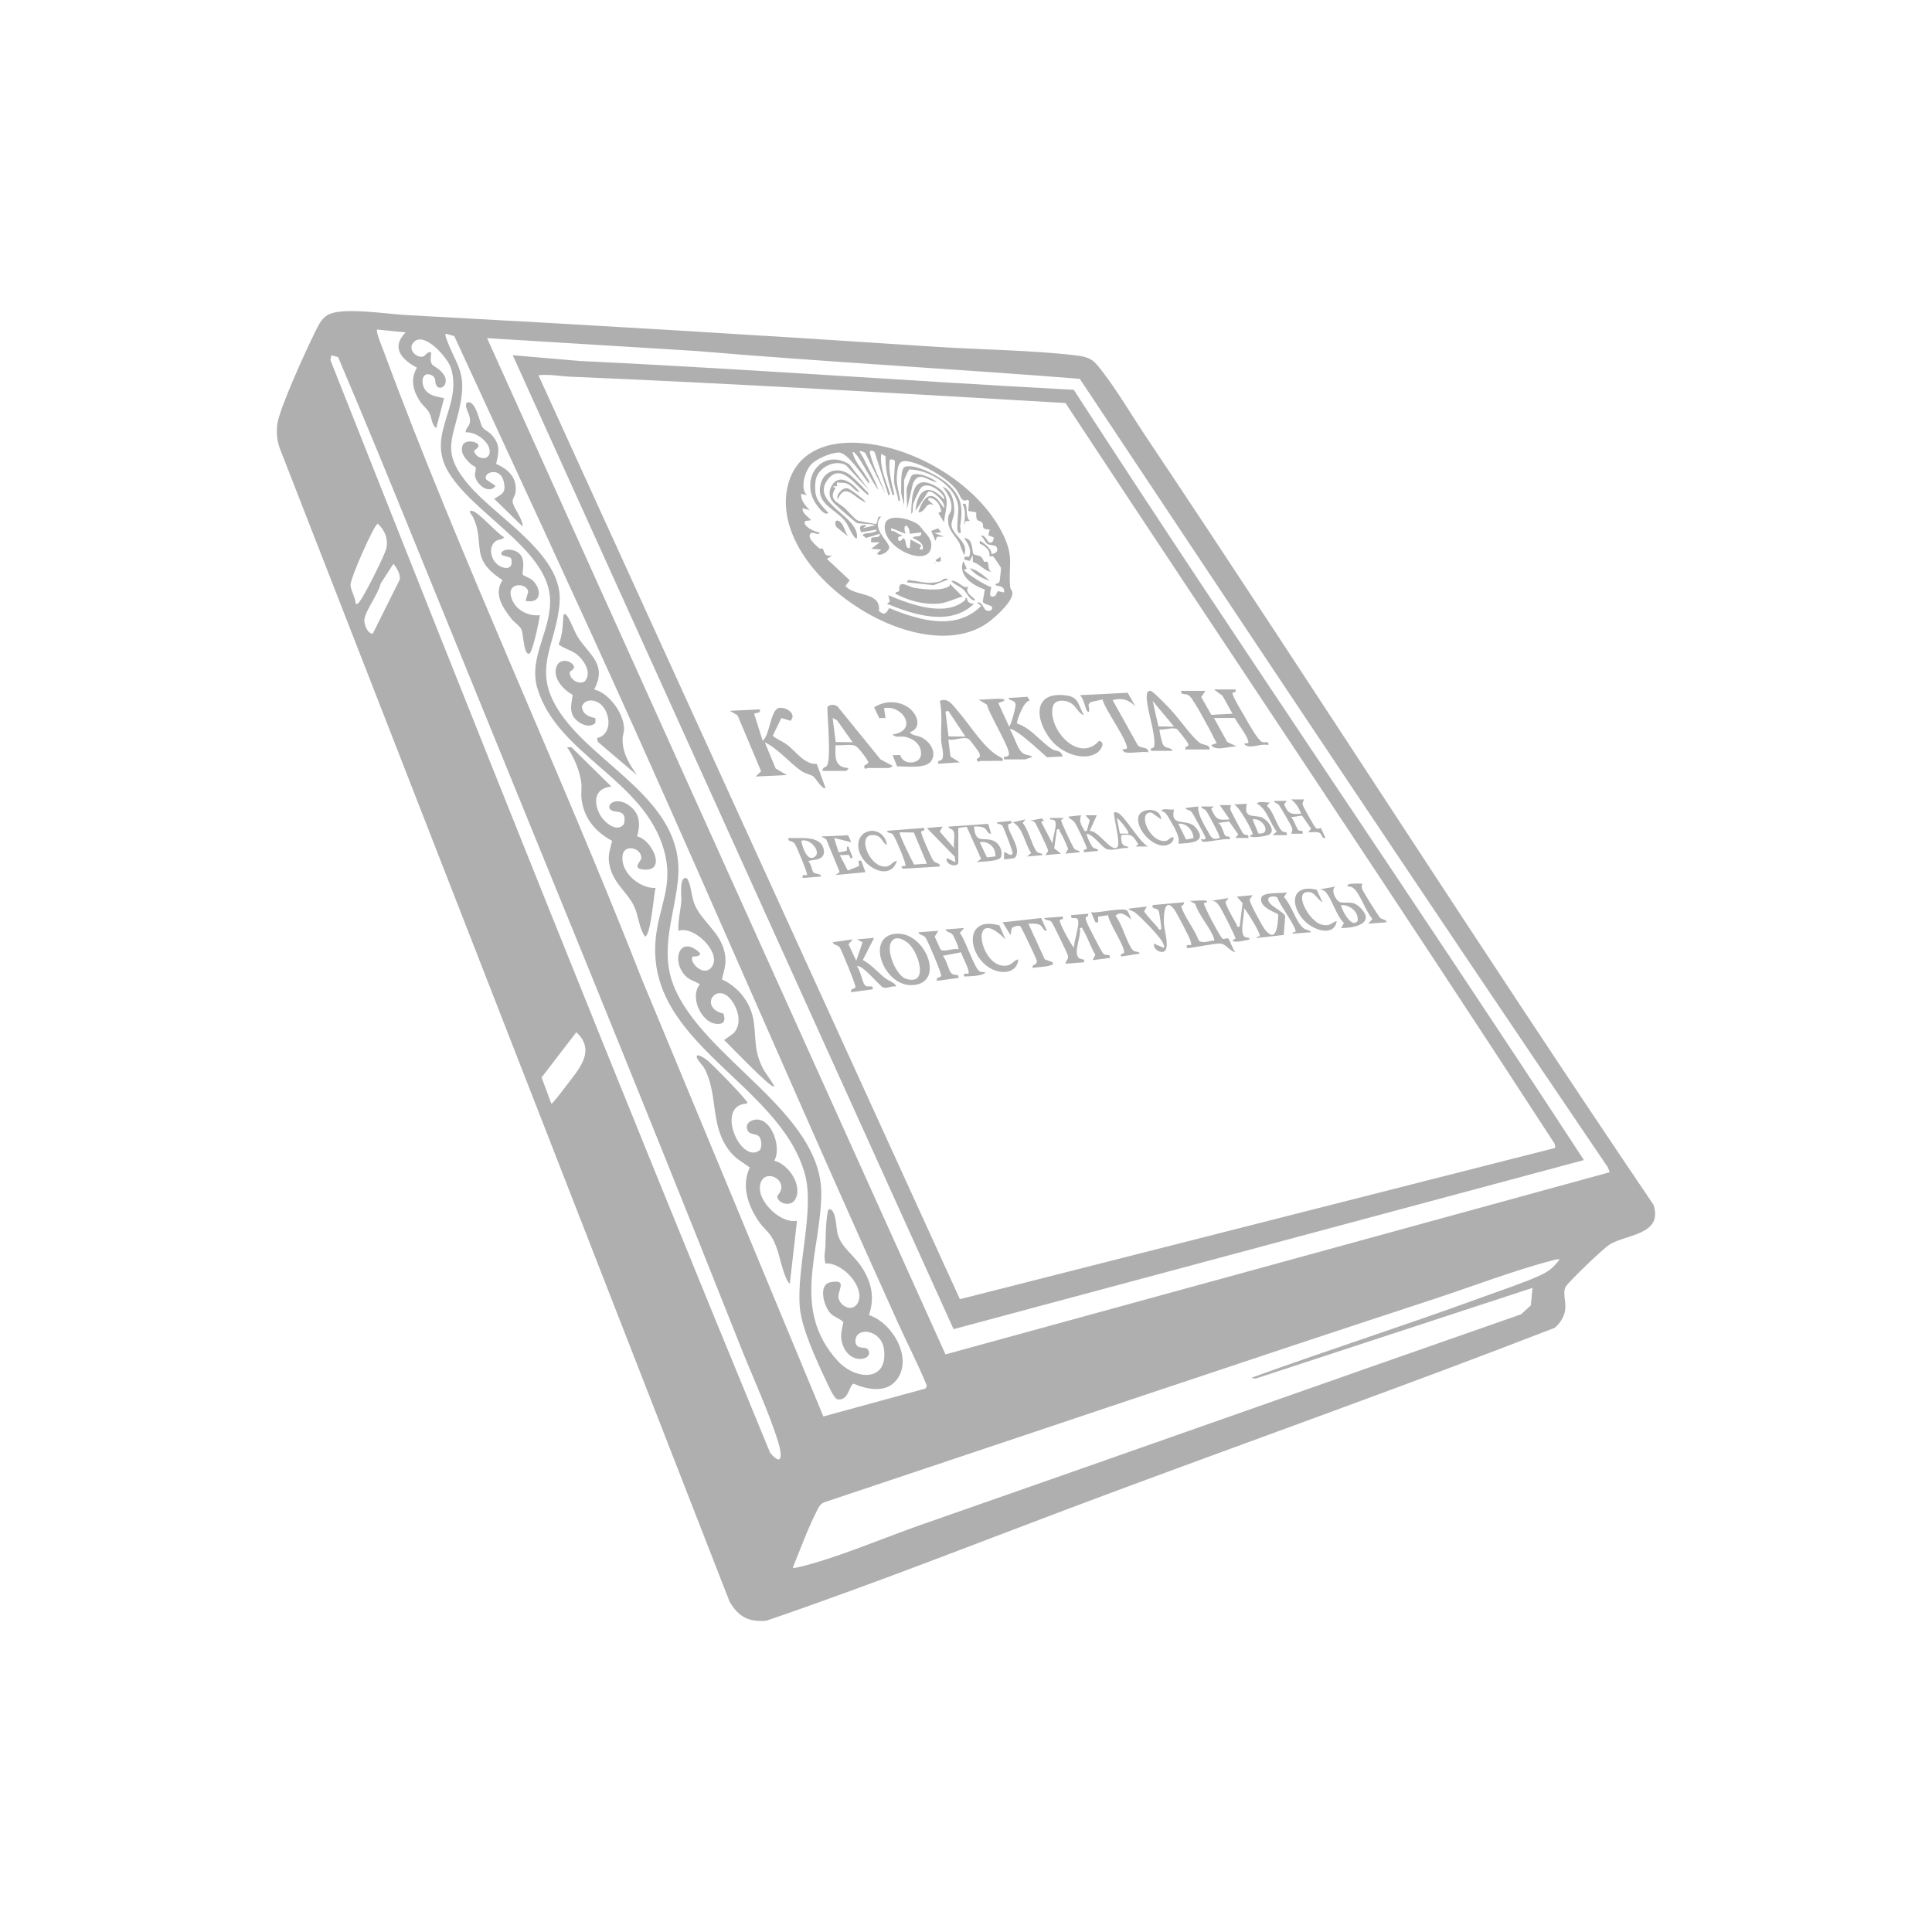 <?xml version="1.0" encoding="UTF-8"?>
<svg id="_Слой_1" data-name="Слой 1" xmlns="http://www.w3.org/2000/svg" viewBox="0 0 550 550">
  <defs>
    <style>
      .cls-1 {
        fill: #afafaf;
      }
    </style>
  </defs>
  <path class="cls-1" d="M97.5,88.65c5.84-.43,13.06.77,18.99,1.09,49.82,2.67,99.46,5.63,149.22,8.94,13.17.88,27.2.95,40.24,2.45,4.88.56,5.46,1.46,8.27,5.15,4.12,5.43,8.03,12.06,11.87,17.81,48.62,72.67,95.59,146.51,144.62,218.87,2.78,8.58-7.55,8.34-12.45,11.31-1.8,1.09-11.3,10.21-12.46,11.93-1.09,1.61.1,4.37-.22,6.7-.26,1.88-1.51,3.96-3.01,5.12-42.1,16.33-84.79,31.5-127.16,47.27-32.4,12.06-64.58,24.92-97.26,36.1-5.12.4-7.89-1.1-10.45-5.43L79.58,127.46c-.72-2.09-.92-4.37-.66-6.57.5-4.36,8.12-20.97,10.46-25.73,2.14-4.36,2.87-6.12,8.12-6.51ZM115.47,94.63l-8.13-.82c-.42.49,1.39,4.89,1.73,5.79,22.31,60.19,50.24,119.38,73.68,179.22l51.65,124.41,29.07-7.94.39-.79c-2.46-6.05-5.5-11.89-8.2-17.85-25.46-56.23-49.79-112.97-75.08-169.28-16.78-37.36-34.15-74.48-51.26-111.69l-2.27-.66c-.49.15-.14.88-.02,1.24,2.58,7.33,5.68,9.22,4.16,17.96-1.82,10.48-6.14,13.92,2.14,23.71s27.12,19.95,25.98,33.69c-1.03,12.47-8.23,18.88.13,31.28,10.34,15.35,35.27,25.08,33.62,46.78-.79,10.43-5.49,20.41-1.24,31.03,8.28,20.67,42.21,35.83,41.98,59.29-.16,16.34-8.69,32.73,4.64,47.37,5.19,5.7,14.56,6.06,13.18-3.43-.78-5.38-7.75-6.34-8.08-2.44-.24,2.89,2.86,1.74,3.47,2.58,2.08,2.86-4.42,4.7-6.81-.51-1.25-2.73-.67-4.42-.11-7.18-1.03-1.09-2.61-1.41-3.64-2.48-1.93-2-3.63-8.2-.03-8.89,5.15-.99,1.83,2.43,2.31,4.57.54,2.41,4.11,4.07,5.51,1.22,2.16-4.4-4.52-11.54-9.22-11.12-.61-1.86-.08-3.43-.03-5.06.08-2.96.06-5.89.52-8.83.08-.5.09-1.76.9-1.53,1.66.67,1.61,5.38,2.02,6.93.96,3.69,4.42,5.99,6.49,8.96,3.1,4.43,4.23,9.01,2.46,14.22,6.63,2.14,12.62,12.25,7.89,18.42-2.98,3.88-8.42,2.78-12.28,1.11-1.27.37-1.37,4.94-4.53,4.46-1.06-.16-2.85-4.37-3.41-5.57-2.63-5.57-6.88-14.71-7.37-20.69-.93-11.41,4.32-27.76,1.42-38.01-7.3-25.82-45.3-36.99-42.44-66.83.89-9.34,5.22-15.12,2.37-25.23-5.69-20.2-30.33-27.07-36.05-46.08-2.72-9.05,4.44-16.99,3.54-26.31-1.34-13.9-22.95-24.07-29.34-36.12-5.48-10.34,4.56-18.18,1.17-28.82-.94-2.94-7.68-10.61-10.64-7.22-1.78,2.03.91,4.52,2.74,4,.71-.2,1.16-1.55,2.32-1.16-.55,4.11.35,3.22,2.45,5.07,3.79,3.33.15,6.41-1.03,4.28-.55-.99.22-2.24-1.55-2.96-2.72-1.11-3.09,2.92-1.11,4.81,1.37,1.31,3.16,1.38,4.89,1.83l-2.23,8.51c-1.37-1-1.21-2.79-1.9-4.19s-1.97-2.22-2.71-3.39c-2.04-3.19-2.8-6.18-.9-9.64-4.29-2.26-7.47-5.67-3.23-10.01ZM458.23,333.7l-.48-1.34c-50.57-74.53-100.5-149.5-150.36-224.52-36.34-2.89-72.82-4.82-109.17-7.92l-59.56-3.66,130.5,289.31,189.08-51.86ZM96.25,101.66l-1.91-.52-.28,1.35c41.13,103.88,82.53,207.77,125.16,311.05,3.58,4.29,3.41.6,2.39-2.79-2.55-8.41-7.45-18.98-10.79-27.43-30.04-75.82-61.15-151.33-91.9-226.87-7.45-18.3-14.92-36.61-22.67-54.78ZM101.24,171.87c.76.18.79-.26,1.15-.68,1.3-1.49,7.23-13.28,7.61-15.16.54-2.68-.48-5.18-2.46-6.93-.96.02-7.9,15.67-7.75,17.5.14,1.69,1.41,3.5,1.45,5.26ZM106.11,180.41l7.66-15.35c.33-1.63-.82-3.31-1.76-4.57l-3.67,5.67c-.68,3.03-4.11,7.29-4.59,10.08-.21,1.24.76,4.15,2.36,4.17ZM156.95,314.18c.28.22,3.61-4.25,3.99-4.75,3.58-4.75,8.97-10.24,3.12-15.57l-9.88,12.86,2.77,7.46ZM444,358.51c-.69-.1-1.3.12-1.95.28-10.85,2.79-23.2,7.54-34.04,11.09-57.93,18.98-115.69,38.54-173.51,57.84-1.23.58-1.7,1.88-2.27,3.01-2.44,4.84-4.47,10.55-6.56,15.59.57.08,1.09-.06,1.64-.18,10.18-2.32,24.42-8.4,34.75-12.01,57.02-19.89,113.94-40.09,170.97-59.98l2.76-2.53.49-4.99-78.86,25.84-1.24-.22c21.65-7.85,43.63-14.87,65.26-22.77,5.3-1.93,11.47-3.97,16.56-6.21,2.67-1.17,4.25-2.34,6-4.77Z"/>
  <path class="cls-1" d="M212.65,314.18c-9.07.27-2.11,16.95,3.39,13.45,1.03-.66.87-3.53-.15-4.28-.74-.54-2.15-.4-2.86-1.2-1.13-1.82.13-3.15,1.97-3.41,4.64-.66,7.64,8.11,5.39,11.69,4.2.96,8.41,7.42,5.82,11.29-1.07,1.59-4.16,1.18-4.86-.69l-.09-.56c4.42-4.73-5.01-8.88-4.94-2.08.04,4.2,6.12,10.02,10.57,9.14l-2.04,17.89c-.63-.32-1.15-1.78-1.41-2.44-1.4-3.55-1.75-7.57-3.79-10.85-.9-1.45-2.53-2.8-3.51-4.22-3.16-4.58-5.18-10.18-2.7-15.56-1.96-1.42-3.87-2.41-5.46-4.33-5.98-7.21-3.41-15.91-7.3-23.6-.54-1.07-1.88-2.34-2.19-3.1-.84-2.08,2.28.06,2.79.46,1.61,1.28,9.89,9.82,10.97,11.39.24.34.57.4.4,1.02Z"/>
  <path class="cls-1" d="M220.37,309.3c-.75.8-13.07-12.19-14.22-13.22l2.6-1.87c2.53-2.55,1.49-6.65-.39-9.28-4.26-5.96-9.71,1.91-2.4,3.62.36,1.13.57,2.6-.83,2.87-4.95.94-9.11-7.34-5.9-11.19-1.17-.91-2.46-.99-3.66-2.02-4.72-4.07-2.34-12.55,3.67-6.92.27,1.22-1.92.92-2.02,1.02-1.35,1.34,3.37,6.52,5.64,2.58s-5.35-11.47-9.72-9.9c-.18-2.81.56-5.58.81-8.34.12-1.35-.59-6.36,1.03-6.7.66-.14.85.53,1.05.98.84,1.91.84,4.74,1.92,7.02,2.01,4.22,6.44,7.16,7.99,11.93,1.16,3.57.43,5.52-.43,8.94,4.94,2.21,8.5,7.01,9.13,12.45s.06,8.1,2.69,13.17c.37.72,3.28,4.62,3.05,4.87Z"/>
  <path class="cls-1" d="M174.02,223.92c-4.71.44-5.18,4.25-3.26,7.94,1.1,2.12,4.81,5.38,6.86,2.77,1.01-4.37-2.31-3.13-3.61-3.98-1.88-1.24,1.2-4.32,5.27-1.21,2.98,2.28,3.02,5.32,2.1,8.67,4.07.78,8.7,10.14,1.79,9.42-3.53-.37-.48-2.26-.59-3.45-.24-2.79-4.71-3.73-5.29-.84-.97,4.88,4.7,9.75,9.34,9.55-.53,1.77-1.37,13.85-3.05,13.81-1.71-2.5-1.76-5.9-3.1-8.68-1.82-3.8-5.5-6.2-6.74-10.74-.92-3.37-.23-4.61.52-7.81-4.81-2.55-8.08-6.49-8.72-12.05-.17-1.47.11-2.99-.05-4.42-.37-3.27-2.11-7.51-4.06-10.17l1.23-.02,11.37,11.19Z"/>
  <path class="cls-1" d="M169.14,196.27c4.24,1.07,8.23,6.55,8.51,10.84.08,1.2-.38,2.08-.4,3.18-.09,4.15,1.86,7.07,4.08,10.38l-11.11-9.45-.27-1.1c4.38-.97,3.93-6.99,1.17-9.53-1.62-1.5-4.58-1.81-5.46.53.19,2.27,1.91,2.88,3.84,3.33v1.34c-1.99,2.03-5.87-.3-6.65-2.61-.63-1.86.02-3.56.15-5.4-2.72-1.46-5.92-4.96-4.47-8.24.76-1.73,3.03-1.8,4.33-.58,1.49,1.4-.6,2.06-.64,2.31-.33,1.95,2.57,3.97,4.32,2.62,1.97-2.33-.14-5.69-2.06-7.37-1.76-1.55-3.74-1.68-5.45-3.08,1.15-2.69,1.14-5.43,1.37-8.3.36-.64.73-.21,1.03.2,1.11,1.51,2.03,4.52,3.32,6.43,3.32,4.92,8.09,7.5,4.39,14.51Z"/>
  <path class="cls-1" d="M141.22,160.35c1.84,1.83,5.3,2.15,4.26-1.42-.33-.55-3.18-.59-2.77-1.48.65-1.41,3.27-1.08,4.44-.38,3.04,1.81,1.25,5.87,1.72,6.62.08.13,2.09.89,2.75,1.52,2.62,2.48,2.63,6.79-1.99,5.85l.73-2.57c-.24-2.83-7.17-2.93-4.34,2.73,1.39,2.77,4.63,4.23,7.67,3.91-.19,1.52-2.06,10.74-3.06,10.97-1.53.36-1.66-5.7-2.13-6.81-.44-1.04-2.17-2.17-2.93-3.16-2.46-3.18-5.13-7.02-2.51-10.98-3.08-2.04-5.8-4.27-6.41-8.16s-.21-5.97-1.99-9.8c-.22-.47-1.74-1.96-.28-1.76,1.85.26,6.97,6.35,9.14,7.53-.57.73-1.49.53-2.24,1-2.21,1.4-1.71,4.73-.05,6.38Z"/>
  <path class="cls-1" d="M148.81,149.92l-8.12-7.93c2.31-1.46,3.4-1.64,2.74-4.79-.94-4.51-6.09-2.73-5.02-.7l2.67,1.83c-1.95,2.57-5.58-.52-5.87-2.99-.09-.74.46-1.8.11-2.42-.05-.09-.98-.5-1.36-.87-1.53-1.51-3.08-3.1-2.23-5.4,1.19-2.14,6.96-.36,3.26,1.54.17,2.44,4.37,3.34,4.42.39s-4.17-5.74-6.87-5.5c.03-1.24,1.14-1.72,1.25-3.04.15-1.76-.84-2.84-1.09-4.26-.09-.51-.13-1.08.45-1.23,2.25-.58,3.41,5.66,4.08,6.89.49.9,1.87,1.43,2.63,2.24,2.57,2.74,2.23,4.95,1.37,8.36,3.57,1.63,6.15,4.06,5.5,8.31-.13.87-.85,1.5-.79,2.43.1,1.69,3,4.98,2.84,7.15Z"/>
  <path class="cls-1" d="M305.68,110.97c47.65,73.59,97.33,145.84,145.22,219.28l-179.44,48.13L145.97,101.13l18.91,1.62c46.98,2.24,93.89,5.72,140.8,8.22ZM442.78,326.78l-.22-1.2c-45.85-70.65-92.91-140.5-139.24-210.84-46.97-2.76-93.94-5.51-140.91-7.5-2.94-.12-6.06-.77-9.13-.42l119.98,263.03,169.51-43.07Z"/>
  <path class="cls-1" d="M241.44,126.04c16.7-.44,36.92,11.15,44.21,26.3,3.11,6.47,1.34,8.83,1.93,14.81.06.62.77,1.04.63,1.99-.39,2.72-5.61,7.31-7.94,8.76-19.99,12.38-61.18-15.04-56.13-39.05,1.83-8.72,8.83-12.58,17.31-12.8ZM246.28,128.89c-2.74-1.33-1.09.25-.49,1.5,1.44,2.97,3.1,5.86,4.25,8.96-.97-.44-6.4-11.76-7.31-10.57.42,2.31,2.34,4.35,3.57,6.39.38.63,1.42,1.85,1.1,2.56-1.57-1.94-5.99-8.82-8.52-8.89-2.16-.07-6.72,1.83-8.16,3.6-1.57,1.93-3.05,6.54-1.01,8.54l-1.62-.4c-.19,1.89,1.23,3.4,2.43,4.68l-2.03-.61c-.19,1.59,1.55,2.34,2.43,3.46l-1.63.2c-1.22,1.26,2.87,3.31,4.07,3.26-.23,1.07-1.85-.26-2.44.18-1.55,1.14,1.39,3.51,2.24,4.32.31.29.88,0,.95.06.71.67.26,2.6,2.91,1.95l-1.62,1.01,6.5,6.11-1.21,1.61c2.5,3.14,10.2,1.48,9.52,7.13,1.56,1.34,2.06.71,2.91-.84,8.32,3.39,18.94,6.71,26.18-.59l-1.21-1.01c2.26-.34,1.47,3.21,4.07,2.24,1.35-1.67-2.02-1.31-2.4-2.51l.6-3.41c-3.49-1.2-7.77-3.98-6.13-8.11l1.02,2.24-.81.2c-.4.42,6.69,5,7.7,4.91.25.34-1.37,3.75,1.24,2.52l.64-1.29,1.8.36c.35-1.63-1.26-1.78-2.43-2.04-.08-.69.92-.32,1.16-1.06.09-.27.46-3.71.4-3.92-.05-.19-2.02-3.07-2.17-3.19-.41-.33-.98.08-1.01.04-.14-.24.04-1.07-.4-1.84-.36-.61-1.7-1.71-2.46-1.82v-.81c.22-.25,3.83,2.47,3.25,3.66,1.27.07,2.29-.88,1.45-2.07-.34-.49-1.7-.27-2.5-.75-.67-.41-1.11-1.74-1.8-2.27.82-.71,1.93,1.74,2.26,1.83,1.14.29,1.13-.47,1.37-1.39l-1.6-.65.41-1.62c-2.9-.06-1.37-1.27-2.23-2.04-1.06-.96-1.68.3-1.61-2.87l-2.26-.38.22-2.86-.45-.35c-1.75,1.08-2.07-1.5-3.21-2.9-2.83-3.47-8.88-6.9-13.22-7.92-2.89-.68-3.31.64-3.62,3.3s.27,4.12.67,6.56c.07.43.43,1.41-.3,1.32-.14-1.85-1.05-3.67-1.22-5.49-.11-1.15.38-5.65.22-5.9-.34-.54-.92-.41-1.44-.4-.42,3.11.39,5.95,1.04,8.92.09.42.54,1.32-.22,1.24-1.15-3.57-2.15-7.3-2.02-11.11l-1.23-.68c-.43,3.74,1.12,7.14,2.24,10.56.13.4.56,1.31-.21,1.22l-3.88-12.19c-.33-.54-1.6-.84-1.37.15.92,4.03,2.99,7.79,4.43,11.64l-5.8-11.68Z"/>
  <path class="cls-1" d="M222.42,204.42l-2.45,5.07c1.25.98,2.74,1.52,4.02,2.47,2.68,1.99,4.97,5.72,8.53,5.5l2.48,6.86c-.72.74-2.95-2.95-3.43-3.27-.95-.63-2.25-.72-3.61-1.68-3.38-2.39-6.32-6.12-10.24-8.06l3.1,7.47,3.2,1.87-8.94.41,1.6-1.47-6.72-15.97-2.2-1.26,8.53-.41c.44,1.26-1.31.86-1.59,1.26l2.41,7.68c2.07-1.53,2.2-8.95,4.69-9.36,2.06-.34,5.14,1.76,3.22,3.66l-2.61-.8Z"/>
  <path class="cls-1" d="M285.83,216.19c-.3-1.41.94-.28,1.35-1.32.63-1.61-5.75-11.75-6.2-14.25l-2.46-1.51c.59.33,8.25-.84,7.32.4l-1.64.63,3.06,6.69c.52-.23,1.96-5.52,1.85-6.29-.21-1.43-1.63-.85-2.05-1.84l5.45-.34.65,1.14c-1.67-.24-3.92,6.08-3.63,6.48,3.93,1.21,6.69,5.18,9.98,7.3,1.1.71,2.48.07,3,2.08l-4.46.22c-1.28-1.14-9.46-8.83-10.59-7.94,1.16,1.62,2.08,5.26,3.43,6.53,1.14,1.07,2.06.5,3.07,1.4-.61-.03-1.79.61-2.23.61h-5.9Z"/>
  <path class="cls-1" d="M366.34,254.01l-.81,1.41c2.1,2.1,3.35,6.97,5.48,8.76.84.71,1.88.47,2.24,1.21l-5.28.41c-.18-.68.78-.19.84-.63.21-1.38-4.6-7.63-5.11-9.53-.53-.72-2.5-.52-2.65.22-.38,1.88,4.46,3.57,4.82,4.96l-.41,5.34-7.67.87c-.18-.68.78-.19.84-.63.14-.93-3.55-6.8-4.5-7.9.25,1.87-1.34,6.97.16,8.17.52.42,1.51.07,1.46.77-.95.13-4.48,1.24-4.87.21l.84-.44c.09-.51-3.98-8.44-4.57-9.25-.65-.9-1.11-1.55-2.37-1.5l4.88-.8c.18.13-.66.75-.75,1.1-.19.69,2.55,5.43,3.15,6.44.22.36-.21.81.85.58l.83-6.68-1.64-1.85,4.47-.41c-.15.54-.75.73-.79,1.4-.05.77,3.55,7.4,4.28,8.33,3.34,4.27,3.7-1.29,3.85-4.17-.14-.55-5.64-1.92-4.84-4.86.46-1.69,5.65-1.11,7.26-1.51Z"/>
  <path class="cls-1" d="M343.56,256.85l-.84.24c-.13.71,4.76,9.89,5.32,10.15.52.24,1.24-.33,1.63-.06.34.24,1.35,3.28,2.02,3.9-1.71-.33-2.54-2.29-4.26-2.47-1.57-.16-9.18,1.55-9.56,1.25-.23-1.13.41-.79,1.22-.81.08-.44-.06-.82-.19-1.24-.3-1.03-4.08-8.3-4.74-9.09-2.93-3.56-2.91,2.62-2.8,4.42s1.71,6.87,0,7.75c-1.32.48-3.08-.75-2.84-2.25l2.84,1.22c.11-.79-.22-1.38-.62-2.01-1.22-1.88-5.68-6.5-7.48-7.97-.69-.56-1.47-.58-2.05-1.2l5.28-.61-.81,1.41c1.19,1.63,2.61,3.06,3.94,4.57.24.28-.02.78.93.52.16-.2-.47-4.68-.67-5.19-.44-1.11-2.09-.34-1.76-1.72l8.94-.81c-.06,1.59-1.32.11-.41,2.24,1.2,2.85,3.41,5.53,4.53,8.48.57,1.05,2.69.45,3.81.23.4-.08.86.24.61-.59-.84-2.83-4.46-6.79-5.35-9.91l-1.56-.87c.57.2,5.61-.59,4.87.4Z"/>
  <path class="cls-1" d="M351.7,196.27c.5,1.03-.8.69-.84,1.05-.1.73,2.97,5.83,3.62,6.95.84,1.44,3.6,6.51,4.83,6.96.82.3,2.04-.45,1.74.89-2.18-.64-5.55,1.43-6.91-.4l1.23-.21c.29-1.44-3.11-5.56-3.87-7.11h-5.9l3.76,6.81,2.74,1.32c-2.27-.23-5.74,1.52-7.32-.4l1.62-.61c-.64-.9-1.03-1.95-1.55-2.92-1.22-2.26-4.7-8.86-6.15-10.41-.98-1.05-2.6-.05-2.46-1.52h6.91l-1.18,1.77,2.88,5.06,6.02-.32-2.83-5.09-2.45-1.82h6.1Z"/>
  <path class="cls-1" d="M234.2,219.45c-.24-1.04.92-.97,1.24-1.5,1.2-1.99.1-13.56.09-16.6.4-.92,2.27-.85,2.93-.19l12.21,15.03,3.45,1.84c.05.12-.96.61-1.01.61h-6.1c-.36,0-.88.76-1.02-.61l1.23-.83c.15-.61-2.97-4.56-3.67-4.86-1.49-.63-4.03.01-5.69-.21-.1,3.27-.41,6.31,3.66,6.51.12.15-.53.81-.61.81h-6.71ZM242.73,211.31l-4.48-6.3-1.21-.61.87,6.85,4.82.05Z"/>
  <path class="cls-1" d="M279.12,216.6c-.15,0-.52.67-1.01-.21-.31-.84,1.49-.22.59-2.21-.11-.24-2.61-3.56-2.8-3.7-1.42-1.04-4.15.5-5.93.03l.61,4.88,2.65,1.62-6.1.41c-.38-1.11.74-.74,1.02-1.2.78-1.26-.18-4.04-.22-5.49-.12-3.72.42-7.56-.39-11.2,2.44-1,3.56,1.11,5.09,2.84,3.55,3.98,7.56,10.91,12.08,13.13.56.28.85.39.72,1.11-2.09-.06-4.21.08-6.3,0ZM269.97,202.37l-.81.21.86,7.07,4.83.04-4.88-7.31Z"/>
  <path class="cls-1" d="M308.6,203.59c-1.52-.42-2.15-2.35-3.46-3.25-1.74-1.2-5-1.44-5.48,1.03-1.23,6.42,7.49,15.99,13.21,9.55,2.1.4.35,2.96-.87,3.61-4.17,2.22-9.97-.4-12.75-3.82-4.72-5.81-5.38-14.19,4.56-12.69,3.44.52,3.2,3.04,4.78,5.58Z"/>
  <path class="cls-1" d="M274.45,264.17l-1.21,1.42c1.53,1.72,4.16,10.24,5.69,10.98.56.27,1.31,0,1.62.4-1.63.99-4.2.92-6.09,1.02-.46-1.28,1.03-.61,1.21-.82.62-.73-1.86-4.96-2.04-6.08l-5.26,1.01c1.09,1.04,1.61,4.03,2.41,4.91.88.98,2.33,0,2.06,1.39l-6.1.82c-.37-1.17,1.01-.76,1.2-1.46.16-.57-3.89-10.17-4.5-10.9-.68-.81-1.63-.55-1.99-1.46l5.69-.41-1.05,1.64,1.65,3.65c.87.92,3.73-.48,5.09-.01.31-.3-1.29-3.77-1.67-4.22-.67-.81-1.64-.54-1.99-1.46l5.28-.41Z"/>
  <path class="cls-1" d="M259,208.47c.84,1.1,2.37.82,3.79,1.69,2.11,1.29,3.79,3.95,2.42,6.32-1.44,2.52-7.3,1.63-9.82,1.69l-1.28-3.19,2.19-.03c.67,3.05,6.05,2.75,5.92-.54-.1-2.67-2.29-4.2-4.69-4.68-1.12-.22-2.57.41-3.42-.65,7.32-1.05,3.1-8.42-2.44-7.52l.41,2.84-1.78.03-1.46-3.08c2.93-1.86,6.79-1.99,9.72.03,2.55,1.76,4.12,5.83.43,7.09Z"/>
  <path class="cls-1" d="M344.38,213.35h-6.91c-.32-1.32,1.22-.34.74-1.76-.08-.24-2.87-3.82-3.08-3.97-1.08-.74-3.7.26-4.99.03-.25.24.7,3.97,1.03,4.46.79,1.15,2.11.48,2.63,1.64h-6.1c-.42-1.07.72-.65.82-1.08.74-3.22-2.05-10.43-2.07-14.18,0-.84,0-1.8,1.05-1.84.67,0,4.9,4.46,5.7,5.3,2.44,2.57,5.64,7.3,8.12,9.37,1.14.95,3.03.44,3.06,2.02ZM334.22,206.84l-6.09-7.31,1.66,7.28,4.43.04Z"/>
  <path class="cls-1" d="M248.83,267.02l-3.2,6.26c2.48,1.39,4.32,3.56,6.49,5.29.4.32,3.52,1.68,2.81,2.27-1.2-.25-2.52.73-3.64.21-.84-.38-6.22-6.94-7.33-5.9,1.04,1.14,1.47,4.38,2.23,5.28.81.96,2.57-.34,2.24,1.21l-6.1.81c-.4-1.15,1.06-.8,1.2-1.44.13-.6-4.03-10.76-4.49-11.32-.66-.8-1.64-.55-1.99-1.46l5.69-.82-1.19,1.4,2.21,4.69,1.79-5.24-1.59-.85,4.88-.41Z"/>
  <path class="cls-1" d="M254.42,265.89c8.8-1.51,15.21,14.21,5.18,14.56-7.9.28-13.09-13.2-5.18-14.56ZM258.85,268.79c-.88-.85-2.66-2-3.93-1.61-3.8,1.16-.15,10.38,2.87,11.41,6.57,2.22,3.92-7,1.05-9.79Z"/>
  <path class="cls-1" d="M309.82,260.11c-.03,1.55-1.3.11-.49,2.32.38,1.02,4.29,8.65,4.76,9.07.82.75,2.13-.16,1.84,1.21l-4.88.62.77-1.56c-1.34-2.12-2.19-5.02-3.51-7.07-.26-.4.04-.73-.91-.52.5,2.18-1.78,6.66-.45,8.38.6.77,1.99.11,1.66,1.38l-5.28.41c.1-1.19.98-1.05.65-2.44-.12-.5-4.22-8.92-4.53-9.33-.7-.93-1.93-.39-2.21-1.24l5.28-.41c.51,1.02-.8.69-.84,1.04-.12.9,3.14,6.83,4.09,7.9-.27-1.65,2.08-7.47.84-8.36-.62-.44-1.95.39-1.64-.99l4.88-.41Z"/>
  <path class="cls-1" d="M320.19,214.16c-.16-.04-.73-.71-.61-.81l1.23-.21c.41-2.13-6.32-11.19-6.94-14.02l-3.47.77-.52.73c-.05.21.73,2.95-.46,1.75-.3-.31-.97-3.83-2.04-4.47l13.65-.69,2.21,3.93c-1.87-1.97-3.79-2.55-6.5-1.83l7.13,12.79c.82,1.09,3.09.36,3.03,2.05-1.86-.31-5.06.43-6.71,0Z"/>
  <path class="cls-1" d="M272.82,245.67c-.42,1.36-3.88.52-3.25-1.42l2.43,1.22-.22-1.61-7.91-8.14,4.47-.41-.81,1.42,4.06,4.68c-.18-1.36.31-3.35-.07-4.6-.31-1.02-1.42-.71-1.55-1.49l11.34-.78.85,2.8c-1.31.05-.92-1.38-2.42-1.85-.81-.25-1.63-.21-2.46-.18.43,5.16,2.71,2.84,5.52,4.03,1.7.72,2.76,2.87,2.15,4.65-.44,1.29-5.47,1.21-6.86,1.47l1.2-.99-4.09-9.12-2.39.36v9.96ZM283.35,243.8c.25-2.44-1.94-4.58-4.43-4.02l2.03,4.29,2.41-.27Z"/>
  <path class="cls-1" d="M326.9,240.99h-3.66s.81-.6.81-.6c-1.45-2.4-1.82-3.1-4.88-2.65-.01.81-.06,1.94.43,2.62.61.83,1.55.27,1.6,1.04-1.94-.15-3.93.78-5.89.4-1.48-.29-3.83-4.11-5.9-4.46-.27.32,1.18,3.33,1.6,3.77.63.65,1.54.39,1.65,1.11l-4.06.41c-.44-1.03.83-.75.83-1.02,0-.61-2.94-6.75-3.5-7.49-.63-.83-1.42-.92-1.81-1.64l3.65-.41c-.6,1.46-.11,2.68.72,3.95.25.39-.05.73.9.52l.84-3.05-1.24-1.41h3.25s-2.03,4.46-2.03,4.46c2.35-.12,5.67,5.4,7.48,4.86.6-.18.68-.84.67-1.38-.02-2.55-.99-5.93-1.25-8.55.02-.38.69-.25.96-.15,2.12.81,6.13,8.34,8.8,9.69ZM321.2,237.33c.49-.44-2.57-4.12-3.25-4.47l.85,4.43,2.4.04Z"/>
  <path class="cls-1" d="M284.51,263.46l1.73,3.96c-10.64-10.67-7.4,8.67.35,7.46,1.77-.28,1.84-1.47,3.31-1.77-.41,4.15-5.02,4.28-8.01,2.52-6.61-3.88-7.44-15.06,2.62-12.18Z"/>
  <path class="cls-1" d="M263.06,235.71c.45,1.06-.76.67-.83,1.06-.11.61,2.79,7.21,3.33,8.03.85,1.31,2.06.57,1.98,1.88l-10.57.62-.41-.62,1.23-.21c.17-.86-2.82-7.8-3.48-8.75s-1.47-.23-1.81-1.21l10.57-.82ZM260.15,237l-4-.06c-.4.39,3.46,8.04,4.06,9.18l3.66-.24-3.72-8.88Z"/>
  <path class="cls-1" d="M298.03,264.98c-1.31.05-.93-1.38-2.42-1.85-.94-.29-1.91-.19-2.86-.18l4.68,10.16,2.24.82c.12.98,0,.65-.57.86-1.45.53-3.56.46-5.13.77-.21-1.44,1.4-.49,1.16-2.14-.08-.53-4.27-9.27-4.62-9.67-.45-.51-1.84.05-2.46.4l-.38,2.06-2.24-3.65,10.96-1.22,1.64,3.65Z"/>
  <path class="cls-1" d="M322.02,261.73c-1.29-1.04-2.96-2.58-4.46-1.02,1.91,2.33,3.15,7.6,4.84,9.68.68.83,1.86.25,2.05,1.09l-5.28.82c-.45-1.06.76-.67.83-1.06.34-1.85-4.28-8.24-4.54-10.7l-2.79.4c-.32.35.6,2.01-.83,1.61l-1.23-2.84c1.93.34,9.36-1.61,10.36-.4.17.2,1.14,2.29,1.02,2.43Z"/>
  <path class="cls-1" d="M380.16,252.39c-1.52.94.27,4.26,1.42,4.47,2.12.38,3.46-.54,5.51,1.4,4.76,4.51-1.44,6.03-5.3,5.91l.81-1.41c-2.13-1.96-3.53-7.08-5.26-8.86-.47-.49-.99-.65-1.65-.71l4.47-.8ZM381.79,257.67c-.29.25,2.8,7.05,4.7,4.49.38-2.57-2.24-4.65-4.7-4.49Z"/>
  <path class="cls-1" d="M297.21,233.67l-.84.24,3.28,6.27c-.15-1.54,1.5-5.37.64-6.54-.4-.54-1.53-.01-1.45-.78h4.06s-.84.63-.84.63c0,.52,3.25,7.49,3.72,8.07.67.83,1.51.3,1.59,1.05l-4.06.41.77-1.34c-.66-1.7-1.42-3.42-2.36-4.98-.22-.36.21-.81-.85-.59l-.76,5.4,1.97,1.51-4.47.41c.13-.52.74-.68.74-1.34,0-.47-3.45-7.72-3.78-8.02-.41-.37-.91-.4-1.43-.4l3.47-.7.59.7Z"/>
  <path class="cls-1" d="M241.45,237.81l.88,1.96-4.87-1.22,1.25,4.04c.19.14,2.22-.32,2.33-.46.28-.36-.29-1.27.47-1.14l1.22,3.05c-.83.92-.75-.56-1.07-.62-.78-.15-1.76.1-2.58,0l2.27,4.4,3.15-1.26c.29-.8-.76-1.78.67-1.52l1.22,3.25-8.54.81,1.19-.85-3.83-9.32-1.43-.8,7.66-.35Z"/>
  <path class="cls-1" d="M233.79,249.53l-5.28.41c-.23-1.13.41-.79,1.22-.81.32-.36-2.99-8.23-3.47-8.93-.77-1.11-2-.33-1.81-1.64,3.14.2,9.52-.98,10.09,3.57.42,3.38-4.39,2.36-4.39,3.14.81.66.93,2.49,1.41,3.05.57.67,1.96.16,2.24,1.22ZM228.1,239.37c.31,1.67,1.7,6.2,3.9,4.5,1.95-1.5-1.65-5.46-3.9-4.5Z"/>
  <path class="cls-1" d="M371.22,227.58c-.14.48-.44.84-.41,1.39.02.43,3.19,6.07,3.66,6.57.59.63.83.3,1.58.19l1.27,2.82c-1.28.27-.75-1.2-1.91-1.55-.9-.27-2.03,0-2.97-.08l.81-1.01-2.61-3.73-3.07.47c.8.82,1.39,2.88,2,3.61.5.59,1.55-.24,1.25,1.07h-3.25c.24-.61.47-.92.25-1.63-.19-.62-3.2-5.83-3.72-6.49s-1.33-.57-1.41-1.22h3.66s-.78.96-.78.96c.98,2.63,2.07,3.02,4.85,2.69-.71-1.71-1.4-2.89-2.85-4.06h3.66Z"/>
  <path class="cls-1" d="M350.48,229.21c-.14.42-.35.74-.23,1.21.14.54,3.39,6.63,3.69,6.92.62.61,1.7-.03,1.42,1.21h-3.66s.81-1.01.81-1.01l-2.62-3.71-3.07.45c1.13.72,1.38,2.86,2,3.61.49.59,1.56-.25,1.25,1.06-1.45-.39-6.85,1.01-7.73.62-.16-.07-.44-.39-.41-.62.22-.21,1.47.48,1.22-.61-.09-.39-3.6-6.81-3.86-7.12-.76-.9-1.56-.48-1.82-1.22l3.65-.41c-.26,1.98,1.57,5.09,2.64,6.92.95,1.62,1.23,2.89,3.46,2.02.26-.35-3.26-6.92-3.87-7.71-.52-.67-1.33-.57-1.41-1.22h3.66s-.81.6-.81.6c1.34,2.97,1.83,3.46,5.28,3.05l-2.84-4.06h3.25Z"/>
  <path class="cls-1" d="M374.81,253.26l1.69,3.59c-1.22-.53-2.15-2.61-3.47-2.85-5.34-.94-.51,8.45,3.36,9.26,2.26.47,2.39-.38,4.17-1.12-.69,4.31-5.52,2.88-8.09.98-4.83-3.57-6.12-11.71,2.34-9.86Z"/>
  <path class="cls-1" d="M252.49,240.59c-1.34-.75-1.45-2.39-3.14-2.76-5.98-1.33-2.09,9.35,2.9,8.86,1.44-.14,1.8-1.51,3.09-1.62-1.95,5.98-9.56,1.87-10.78-2.84-1.73-6.67,7.09-7.83,7.94-1.64Z"/>
  <path class="cls-1" d="M354.95,228.8c-1,4.26,1.82,3.14,4.09,3.84,1.46.45,4.23,3.54,2.4,4.88-.78.57-5.39,1.2-5.67.43l.84-.43c.14-.79-3.87-8.01-5.31-8.51l3.66-.2ZM358.25,237.28c4.07.36,1.2-4.68-1.67-4.01l1.67,4.01Z"/>
  <path class="cls-1" d="M334.22,230.43c-1.24,5.29,3.79,2.36,6.1,5.08,3.75,4.4-1.6,4.49-4.88,4.68.68-1.7-1.27-4.9-2.23-6.51-.66-1.1-1.27-2.65-2.65-2.84.54-.93,2.71-.16,3.66-.4ZM335.44,234.49l2.22,4.52,2.08-.43c0-2.17-2.04-4.37-4.3-4.08Z"/>
  <path class="cls-1" d="M387.89,251.57c-.28.59-.32.86-.12,1.49.24.75,4.67,7.84,5.19,8.28.57.48,1.62.34,1.84,1.2l-5.28.41,1.18-1.37c-1.83-1.99-3.43-6.96-5.24-8.6-.51-.46-.96-.64-1.64-.6-1.3-1.15,3.77-.8,4.07-.81Z"/>
  <path class="cls-1" d="M330.55,233.27l-2.7-1.95c-4.13-.38-.91,7.92,3.33,8.08,1.35.05,1.25-.35,2.04-.84,1.27-.78.99.73.17,1.4-3.58,2.93-10.02-3.2-9.34-7.28.47-2.85,6.44-2.99,6.51.59Z"/>
  <path class="cls-1" d="M291.93,233.27l-.81,1.01c1.59,1.67,2.8,6.81,4.04,8.17.62.69,1.61.24,1.66.98l-4.47.41,1.21-1.01c-1.86-2.59-2.28-7.29-5.28-8.75l3.65-.81Z"/>
  <path class="cls-1" d="M287.86,233.68c.45,1.06-.76.67-.83,1.06-.4,2.14,4.24,6.95,1.79,9.54l-2.98.38v-2.03c.29-.34,2.16,1.66,2.44.19.08-.4-2.58-7.3-2.87-7.69-.63-.84-1.54-.27-1.6-1.04l4.06-.41Z"/>
  <path class="cls-1" d="M361.46,228.4l-.81,1.01c1.88,1.54,2.79,5.68,4.27,7.13.62.61,1.7-.03,1.41,1.21h-4.06s1.21-1.01,1.21-1.01c-2.01-2.38-2.82-6.56-5.68-7.94.53-.93,2.71-.16,3.65-.4Z"/>
  <path class="cls-1" d="M262.81,150.99c1.31,1.48,2.72,2.78,2.21,5.14-1.21,5.49-14.04-.29-13.12-6.68.51-3.55,7.11-1.78,9.27-.28.91.63,1.03,1.12,1.65,1.82ZM259,151.96c-.13-2.9-2.28-3.28-1.22,0l-4.06-1.62c-.24,1.17.38.64.88.93.75.44,1.48.99,2.37,1.1l-.91.39c-.81.12-.4,2.42,1.12.42,1.08.66.27,3.11,1.83,2.84l.2-2.44,3.06,1.63c-.31.81-.9,1.4.4,1.21.41-1.79-1.42-2.65-2.84-3.26.41-.94,2.63.23,2.43-1.62l-3.25.41Z"/>
  <path class="cls-1" d="M270.27,166.86c.14-.09.14-.47.12-.67l3.65,3.65c-2.35.53-4.25,1.76-6.76,1.99-4.21.38-8.67-.81-12.35-2.8-.13-.64.71-.37,1.02-.81.26-.36-.4-1.72.86-1.95.59-.11,2.42.86,3.31,1.03,2.65.49,7.83,1.05,10.14-.43Z"/>
  <path class="cls-1" d="M274.71,170.89c.14-.12.17-.44.15-.64h.39c.12,1.16.9,1.68,2.04,1.63-6.79,6.53-17.13,3.15-24.8,0l.84-.64-.44-1.79c6.1,2.5,16.04,6.4,21.81,1.45Z"/>
  <path class="cls-1" d="M241.78,132.17l5.83,7.58-6.8-7.33c-3.29-1.81-8.3.83-8.66,4.67-.45,4.79.71,5.64,3.68,8.97-1.05.7-2.38-1.07-3.01-1.87-5.76-7.36.89-16.98,8.97-12.02Z"/>
  <path class="cls-1" d="M268.75,148.7l-1.62-2.65.84-.43c-.23-1.47-1.02-3.07-2.45-3.65-.53-.21-1.41-.58-1.24.42l1.62,1.42c-2.54-1.23-2.21,2.09-4.47,2.03.76-2.54,2.63-6.52,5.49-3.66l1.82,2.44c.61-1.61-3.27-5.12-4.48-4.67l-3.64,5.48c.53-5.97,3.66-8.17,8.12-3.25.81-.91-4.2-5.66-6.52-3.36-.45.44-2.01,3.83-2.23,4.57-.29.95.16,2.48-.59,2.86.15-4.93.2-11.55,6.88-7.9,4.86,2.65,2.88,5.95,2.46,10.34Z"/>
  <path class="cls-1" d="M241.77,135.04c.94.65,3.83,3.57,4.62,4.51.38.46.99.66.81,1.42-3.36-2.16-7.61-9.64-11.56-4.45-5.16,6.77,9.11,10.33,8.31,16.65-.67.81-2.67-3.85-2.91-4.2-2.68-3.99-8.68-5.11-7.5-10.85.85-4.11,4.89-5.38,8.23-3.08Z"/>
  <path class="cls-1" d="M244.77,140.16c-1.59-.36-2.15-1.96-3.79-2.54-.93-.33-1.78-.07-2.72-.3l.04,1.02-1.26.2.81.41c-2.2,3.44.78,4,2.63,5.7.85.78,2.97,3.29,3.76,3.56.5.17,4.88,1.01,5.15.94.69-.54.05-2.39,1.46-2.06-3.08,3.16,2.14,6.88,2.29,8.74.08.99-2.47,2.77-3.51,1.82l1.21-1.21-2.84-.21,2.43-1.83h-2.44s.02-1.19.02-1.19c.34-.54,2.83.13,2.41-1.25l-3.87,1.19-1-.79c.32-.66,1.9-.52,2.7-.75.55-.15,1.24-.16,1.36-.87l-4.47.81c-.7-1.73-.25-2.21,1.62-2.03l-1.01.81,3.45-.81c-.96-.46-4.72-.36-5.29-.66-.64-.34-5.8-4.88-6.51-5.63-1.44-1.51-1.66-3.23-.56-5.07,2.15-3.61,6.25-.45,7.9,2Z"/>
  <path class="cls-1" d="M280.23,159.96c.11.1.75-.28.94.08.4.76-.04,2.06,1.01,2.69-1.7.06-3.27-2.28-5.22-2.71l-.07-1.97-.81,1.63-1.62-.41.2-.8h1.24c.73-2.03-.28-3.7-1.44-5.29,2.65-.09,2.24,4.07,2.65,4.49.45.46,1.41.35,2.05.76s.72,1.21,1.08,1.53Z"/>
  <path class="cls-1" d="M257.37,143.82l-.83-3.44c.08-1.39-.34-6.99,1.08-7.49,2.94-1.02,9.91,2.78,12.16,4.82,4.16,3.79,4.36,6.97,3.55,12.11-.04.26.65,2.85-.5,1.72-.72-.7.1-5.74-.01-7.11-.5-6.02-8.32-10.75-13.95-10.79-.22.05-1.49,2.88-1.49,3.06v7.12Z"/>
  <path class="cls-1" d="M258.18,138.74c.03-.2,1.14-3.05,1.25-3.22,1.1-1.52,6.19.51,7.28,1.79-3.01-.6-5.06-3.41-6.81.31l-1.73,7.42c.21-1.96-.29-4.43,0-6.3Z"/>
  <path class="cls-1" d="M274.44,158.05l-1.41-3.66c-1.53-2.4-3.46-3.86-3.08-7.12.1-.9.7-1.36.83-2.04.47-2.58-1.01-4.72-2.42-6.68,2.82,1.05,3.48,4.82,3.25,7.52-.1,1.16-.86,2.59-.73,3.57.41,3,5.14,4.71,3.57,8.42Z"/>
  <path class="cls-1" d="M269.97,164.97l-4.26,1.62-7.52-.82c.24-.87.52-.62,1.13-.55,3.3.39,4.74,1.18,8.19.31.76-.19,1.21-1.32,2.48-.57Z"/>
  <path class="cls-1" d="M246.39,143c-3.23-1.16-5.68-5.97-7.93-.81-.55-1.28,1.28-3.43,2.76-3.19.78.13,5.5,3.69,5.17,4Z"/>
  <path class="cls-1" d="M275.67,167c-1.13,1.8,1.04,2.58,2.03,3.86-1.4.46-2.5-2.19-3.45-3.05s-2.63-1.4-3.45-2.44c2.08-.31,3.08,2.37,4.88,1.63Z"/>
  <path class="cls-1" d="M241.51,152.76l-3.28-2.61c-1.05-1.58-.13-2.74,1.27-1.27.77.81,1.14,2.9,2.01,3.88Z"/>
  <path class="cls-1" d="M281.77,165.37c-2.01-.65-4.48-1.93-5.69-3.65,2.11.5,4.09,2.23,5.69,3.65Z"/>
  <path class="cls-1" d="M274.85,143.42c.69,1.71-.07,3.48,1.23,4.87l-1.17.05-.46,1.17c.24-2.17.57-4.01-.41-6.09h.81Z"/>
  <polygon class="cls-1" points="267.06 150.4 267.94 151.54 265.91 151.75 268.75 152.76 266.74 152.8 266.32 153.98 265.1 151.15 267.06 150.4"/>
  <path class="cls-1" d="M267.89,159.63c-.3.28-1.34.57-1.56-.16l1.42-1c-.09.25.19,1.12.15,1.16Z"/>
  <path class="cls-1" d="M266.11,160.08c.26.14.26.27,0,.41v-.41Z"/>
</svg>